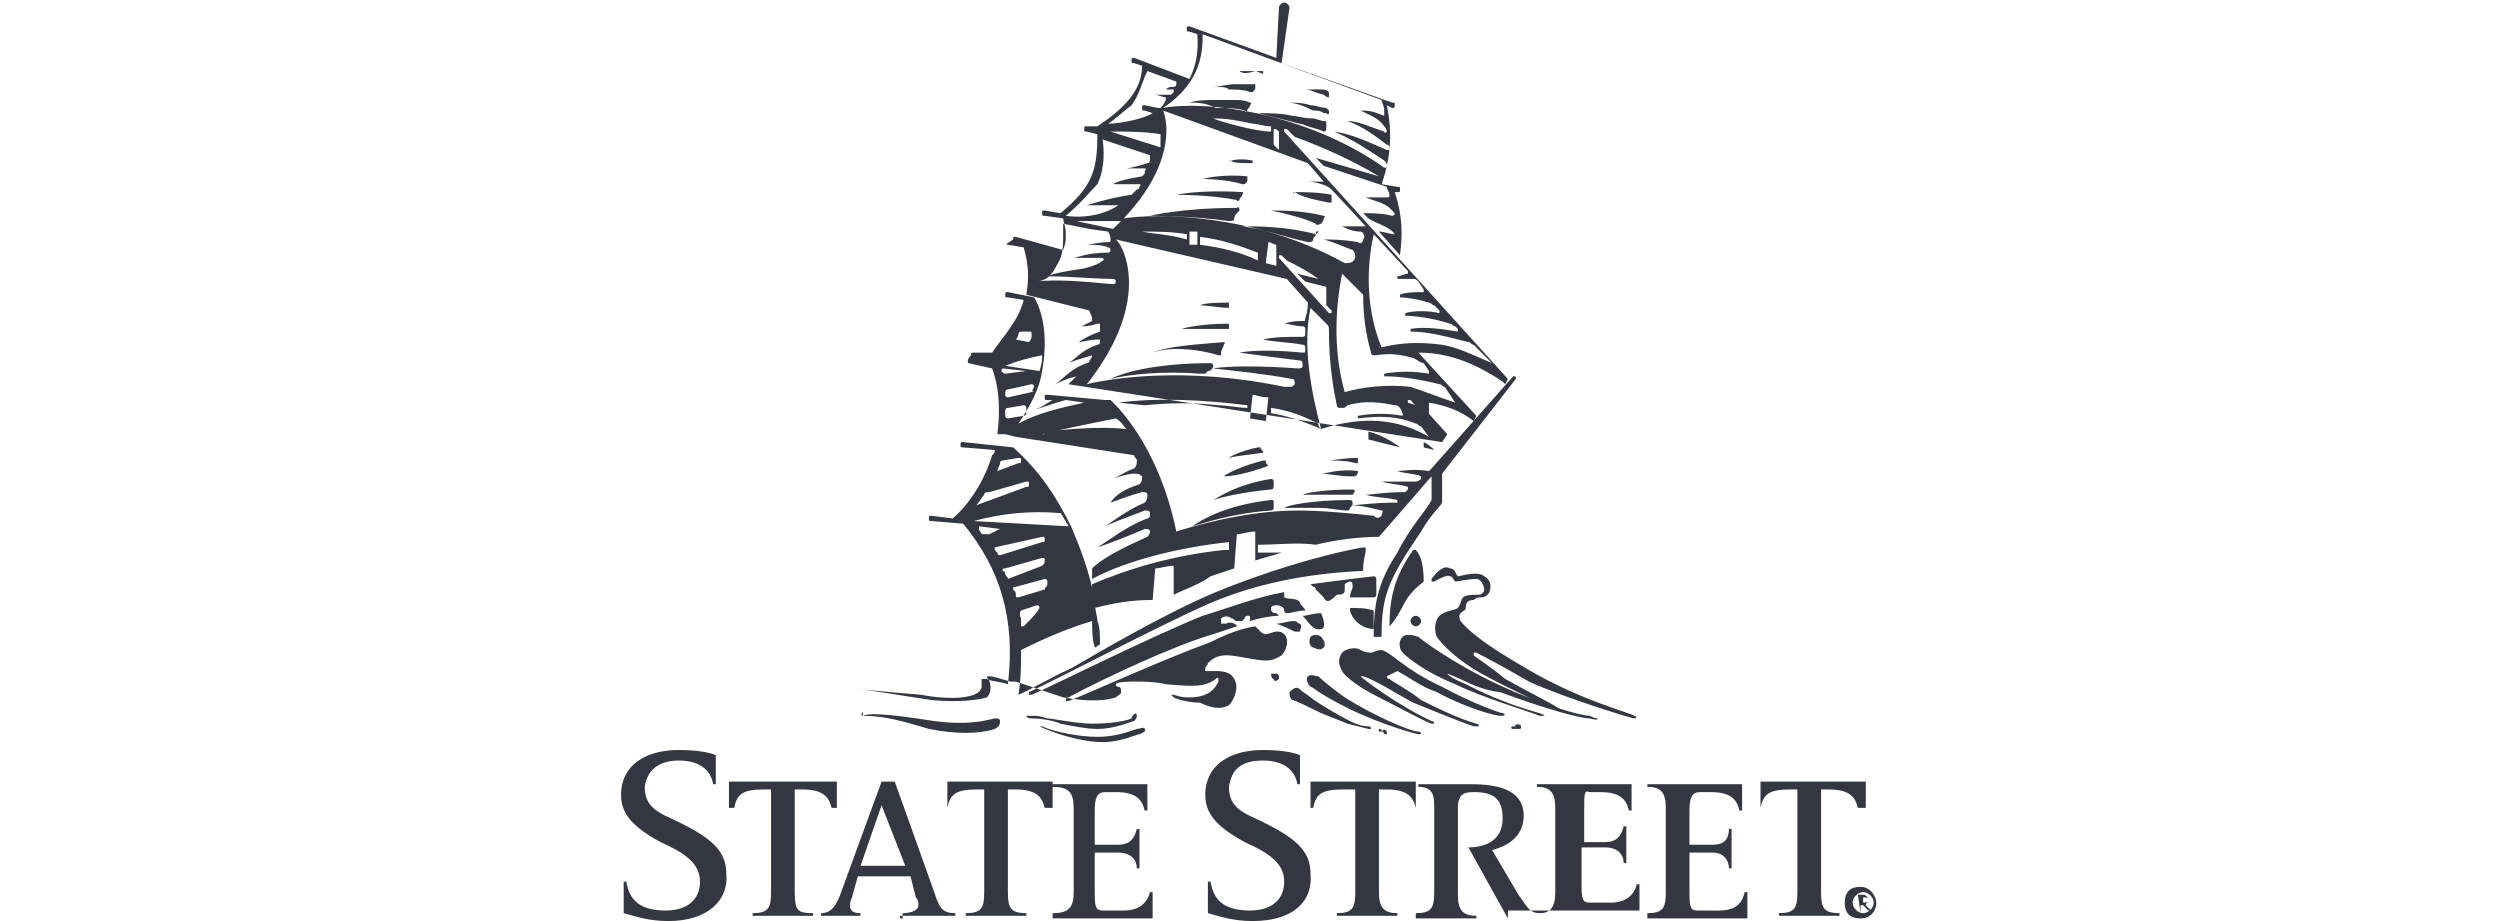 <?xml version="1.0" encoding="utf-8"?>
<!-- Generator: Adobe Illustrator 26.0.1, SVG Export Plug-In . SVG Version: 6.00 Build 0)  -->
<svg version="1.1" id="Layer_1" xmlns="http://www.w3.org/2000/svg" xmlns:xlink="http://www.w3.org/1999/xlink" x="0px" y="0px"
	 viewBox="0 0 95 35" style="enable-background:new 0 0 95 35;" xml:space="preserve">
<style type="text/css">
	.st0{fill:#343741;}
</style>
<g>
	<g>
		<g>
			<path class="st0" d="M49.2,7.3c0.3,0,0.9,0,1.4,0.1c0,0,0,0,0,0.1s0,0.1,0,0.2c0,0,0,0-0.1,0C50,7.6,49.5,7.5,49.2,7.3
				C49.1,7.4,49.1,7.3,49.2,7.3L49.2,7.3z M50,8.9c0,0.1-0.1,0.1-0.1,0.2c0,0.1-0.1,0.1-0.2,0.1C48.8,9,48,8.7,47.2,8.6l0,0
				c0.6,0,1.7,0,2.8,0.3C50,8.7,50.2,8.8,50,8.9L50,8.9z M47.1,8c-0.1,0.1-0.2,0.2-0.2,0.3c0,0.1-0.1,0.1-0.2,0.1
				c-1.4-0.2-3-0.2-3-0.2c-0.1,0-0.1,0,0,0c0,0,1.2-0.3,3.3-0.3C47.1,7.8,47.1,8,47.1,8L47.1,8z M43.8,13.4c0.4-0.2,1.4-0.3,2.7-0.4
				c0,0,0.1,0,0,0.1c0,0.1-0.1,0.2-0.1,0.3v0.1c0,0,0,0-0.1,0C45.3,13.2,44.3,13.2,43.8,13.4L43.8,13.4L43.8,13.4z M48.3,8
				c0.4,0,1.2,0,2,0.2c0,0,0.1,0,0,0.1c0,0.1-0.1,0.2-0.1,0.2S50,8.6,50,8.5C49.6,8.3,48.8,8.1,48.3,8L48.3,8L48.3,8z M42.2,14.4
				L42.2,14.4c0.6-0.3,1.9-0.6,3.8-0.6c0.1,0,0.1,0.1,0.1,0.1c0,0.1-0.1,0.2-0.2,0.2l-0.1,0.1c0,0-0.1,0-0.2,0
				C44.3,14.1,43,14.2,42.2,14.4L42.2,14.4z M45.7,6.8c0,0,0.7-0.2,1.7-0.1c0,0,0,0,0,0.1s0,0.1-0.1,0.2c0,0,0,0-0.1,0
				C46.6,6.8,45.7,6.8,45.7,6.8L45.7,6.8L45.7,6.8z M48.9,3.9c0.3,0,0.6,0,0.9,0.1c0.2,0,0.4,0.1,0.6,0.1l0.1,0.1v0.1
				c0,0,0,0.1-0.1,0h-0.1l0,0c-0.1-0.1-0.3-0.1-0.4-0.1l0,0C49.5,4,49.2,3.9,48.9,3.9C48.8,3.9,48.8,3.9,48.9,3.9L48.9,3.9z
				 M46.8,6.1c0,0,0.3-0.1,0.8,0l0,0v0.1l0,0C47.2,6.2,46.8,6.2,46.8,6.1C46.7,6.2,46.7,6.1,46.8,6.1L46.8,6.1z M49.6,3.4
				c0.1,0,0.3,0,0.6,0c0.1,0,0.2,0,0.3,0.1c0,0,0,0,0,0.1v0.1l0,0l0,0c-0.1,0-0.2-0.1-0.2-0.1C49.9,3.5,49.8,3.4,49.6,3.4L49.6,3.4
				L49.6,3.4z M47.1,2.7c0.1,0,0.3,0,0.6,0c0.1,0,0.2,0,0.3,0l0,0v0.1l0,0c-0.1,0-0.2-0.1-0.3-0.1C47.4,2.8,47.2,2.8,47.1,2.7
				L47.1,2.7L47.1,2.7z M44.9,12.5c0.3-0.1,1-0.2,1.8-0.2l0,0c0,0.1,0,0.1,0,0.2l0,0l0,0C46,12.5,45.2,12.5,44.9,12.5L44.9,12.5
				L44.9,12.5z M44.7,7.4c0,0,0.9-0.2,2.5-0.1c0,0,0.1,0,0,0.1c0,0.1-0.1,0.1-0.1,0.2c0,0-0.1,0.1-0.1,0C46,7.4,44.7,7.4,44.7,7.4
				C44.6,7.4,44.6,7.4,44.7,7.4L44.7,7.4z M50.4,4.8v0.1C50.4,5,50.3,5,50.3,5c-0.2-0.1-0.3-0.1-0.6-0.2c-0.2-0.1-0.4-0.1-0.7-0.2
				c-0.4-0.1-0.8-0.2-1.2-0.3l0,0c0.4,0,0.9,0,1.3,0.1c0.2,0,0.4,0.1,0.8,0.1c0.1,0,0.3,0.1,0.4,0.1C50.4,4.6,50.4,4.6,50.4,4.8
				L50.4,4.8z M50.3,22.7c-0.1-0.1-0.2-0.2-0.3-0.3c0,0,0-0.1-0.1-0.1c0,0,0,0-0.1-0.1c0.8-0.1,1.5-0.2,2.4-0.3
				c0.1,0,0.1,0.1,0.1,0.1l0,0c0,0.1,0,0.2,0,0.3c0,0.1,0,0.2,0,0.3c0,0,0,0.1-0.1,0.1c-0.3,0-0.6,0-0.9,0c0-0.2,0.1-0.3,0.1-0.4
				c0-0.1,0-0.2-0.1-0.2c-0.1,0-0.2,0.1-0.2,0.1c0,0.1,0,0.2,0,0.2c0,0.1,0,0.2-0.3,0.2C50.5,22.9,50.4,22.9,50.3,22.7L50.3,22.7z
				 M33.5,30.6l-0.8,2.3h1.7L33.5,30.6L33.5,30.6z M25.4,35c-0.8,0-1.3-0.2-1.7-0.3v-1.2h0.1c0.1,0.6,0.4,1.1,1.5,1.1
				c0.8,0,1.3-0.4,1.3-1.1s-0.6-1.1-1.5-1.5c-1.1-0.6-1.5-1.1-1.5-1.8c0-1.1,0.9-1.7,2.2-1.7c0.7,0,1.2,0.1,1.4,0.2v1.1h-0.1
				c-0.1-0.6-0.6-0.9-1.3-0.9s-1.2,0.3-1.3,1c0,0.6,0.3,0.9,1,1.2c1.5,0.7,2.1,1.2,2.1,2.1C27.7,34.2,26.9,35,25.4,35L25.4,35z
				 M31.6,30.7c-0.1-0.4-0.3-0.7-1.1-0.7h-0.3v3.9c0,0.7,0.1,0.8,0.7,0.8v0.1h-2.3v-0.1c0.6,0,0.7-0.2,0.7-0.8V30H29
				c-0.8,0-1,0.2-1.1,0.7h-0.2v-1h4.1v1L31.6,30.7L31.6,30.7z M34.3,34.9v-0.2c0.3,0,0.6-0.1,0.6-0.3c0-0.1,0-0.2-0.1-0.3l-0.2-0.8
				h-2l-0.2,0.7c0,0.1-0.1,0.2-0.1,0.4c0,0.2,0.1,0.3,0.4,0.3v0.1h-1.5v-0.1c0.4,0,0.6-0.3,0.8-0.9l1.5-4.1H34l1.5,4.2
				c0.2,0.6,0.3,0.8,0.8,0.8v0.1h-2.1V34.9z M39.7,30.7c-0.1-0.4-0.3-0.7-1.1-0.7h-0.3v3.9c0,0.6,0.1,0.8,0.7,0.8v0.1h-2.3v-0.1
				c0.6,0,0.7-0.2,0.7-0.8V30h-0.3c-0.8,0-1,0.2-1.1,0.7l0,0v-1h4v1L39.7,30.7L39.7,30.7z M40,34.9v-0.2c0.6,0,0.8-0.2,0.8-0.8v-3.2
				c0-0.6-0.2-0.8-0.8-0.8v-0.1h3.6v1h-0.1c-0.1-0.4-0.3-0.7-1.1-0.7H42c-0.3,0-0.4,0.2-0.4,0.7v1.3h0.9c0.4,0,0.6-0.2,0.7-0.6h0.1
				V33h-0.1c0-0.3-0.2-0.6-0.7-0.6h-0.9V34c0,0.6,0.1,0.6,0.4,0.6h0.7c0.6,0,0.9-0.3,1-0.7h0.1v1L40,34.9L40,34.9z M47.6,35
				c-0.8,0-1.3-0.2-1.7-0.3v-1.2h0.1c0.1,0.6,0.4,1.1,1.5,1.1c0.8,0,1.3-0.4,1.3-1.1s-0.6-1.1-1.5-1.5c-1.1-0.6-1.5-1.1-1.5-1.8
				c0-1.1,0.9-1.7,2.2-1.7c0.7,0,1.2,0.1,1.4,0.2v1.1h-0.1c-0.1-0.6-0.6-0.9-1.3-0.9c-0.8,0-1.2,0.3-1.3,1c0,0.6,0.3,0.9,1,1.2
				c1.5,0.7,2.1,1.2,2.1,2.1C49.9,34.2,49.2,35,47.6,35L47.6,35z M53.8,30.7c-0.1-0.4-0.3-0.7-1.1-0.7h-0.3v3.9
				c0,0.6,0.2,0.8,0.7,0.8v0.1h-2.3v-0.1c0.6,0,0.7-0.2,0.7-0.8V30H51c-0.8,0-1,0.2-1.1,0.7h-0.1v-1h4L53.8,30.7L53.8,30.7
				L53.8,30.7z M57.3,34.9l-1.5-2.7c0.7,0,1.3-0.3,1.3-1.1c0-0.8-0.4-1-1.1-1c-0.4,0-0.6,0.1-0.6,0.6V34c0,0.6,0.2,0.8,0.7,0.8v0.1
				h-2.3v-0.2c0.6,0,0.7-0.2,0.7-0.8v-3.2c0-0.4,0-0.8-0.6-0.8v-0.1h2c1,0,2,0.2,2,1.2c0,0.9-0.8,1.2-1.2,1.3l1,1.7
				c0.3,0.4,0.4,0.7,0.8,0.7c0.4,0,0.6-0.2,0.6-0.8v-3.2c0-0.6-0.2-0.8-0.7-0.8v-0.1H62v1h-0.1c-0.1-0.4-0.3-0.7-1.1-0.7h-0.4
				c-0.2-0.1-0.2,0.1-0.2,0.6V32H61c0.4,0,0.6-0.2,0.7-0.6h0.1v1.4h-0.1c0-0.3-0.2-0.6-0.7-0.6h-0.9v1.5c0,0.6,0.1,0.6,0.4,0.6h0.7
				c0.6,0,0.9-0.3,1-0.7h0.1v1h-5L57.3,34.9L57.3,34.9z M62.6,34.9v-0.2c0.6,0,0.7-0.2,0.7-0.8v-3.2c0-0.6-0.2-0.8-0.7-0.8v-0.1h3.6
				v1h-0.1c-0.1-0.4-0.3-0.7-1.1-0.7h-0.4c-0.3,0-0.4,0.2-0.4,0.7v1.3h0.9c0.4,0,0.6-0.2,0.6-0.6h0.1V33h-0.1c0-0.3-0.2-0.6-0.6-0.6
				h-0.9V34c0,0.6,0.1,0.6,0.4,0.6h0.7c0.7,0,0.9-0.3,1-0.7h0.1v1L62.6,34.9L62.6,34.9z M70.6,30.7c-0.1-0.4-0.3-0.7-1.1-0.7h-0.3
				v3.9c0,0.6,0.1,0.8,0.7,0.8v0.1h-2.3v-0.1c0.6,0,0.7-0.2,0.7-0.8V30h-0.3c-0.8,0-1,0.2-1.1,0.7l0,0v-1h4v1L70.6,30.7L70.6,30.7z
				 M70.8,34.3c0.1,0,0.2,0,0.2-0.1s-0.1-0.1-0.1-0.1h-0.1V34.3L70.8,34.3 M70.7,34.7L70.7,34.7L70.6,34h0.2c0.1,0,0.2,0.1,0.2,0.2
				c0,0.1-0.1,0.1-0.1,0.2l0.2,0.2H71l-0.2-0.2h-0.1L70.7,34.7L70.7,34.7z M70.4,34.3c0,0.2,0.2,0.4,0.4,0.4s0.4-0.2,0.4-0.4
				c0-0.2-0.2-0.4-0.4-0.4S70.4,34.1,70.4,34.3L70.4,34.3z M71.3,34.3c0,0.3-0.2,0.6-0.6,0.6s-0.6-0.2-0.6-0.6s0.2-0.6,0.6-0.6
				S71.3,34.1,71.3,34.3L71.3,34.3z M49.4,26.2c0.1,0.1,0.3,0.2,0.4,0.3c0.4,0.3,1.1,0.7,1.5,0.9c0.4,0.2,0.6,0.2,0.7,0.2
				c0,0,0.1,0,0.1,0.1H52c0,0-0.4-0.1-0.8-0.2C51,27.4,50.4,27.2,50,27c-0.2-0.1-0.8-0.4-0.9-0.4c-0.1-0.1-0.1-0.2-0.1-0.3
				C49.2,26.1,49.3,26.1,49.4,26.2L49.4,26.2z M52.7,25.7c0,0,0,0.1,0.1,0.1c0.1,0.1,0.7,0.4,1.2,0.8c0.6,0.3,1.4,0.7,2.1,0.9
				c0.1,0,0.1,0.1,0.1,0.1s-0.1,0-0.2,0c-0.6-0.2-1.8-0.7-2.3-0.9c-0.4-0.2-1.5-0.9-1.9-1h-0.1l0,0c0.1,0.1,1.4,1.1,2.7,1.7
				c0.1,0,0.1,0.1,0.1,0.1h-0.1c-0.3-0.1-1.2-0.6-2-1c-0.8-0.4-1.3-0.8-1.4-1c-0.1-0.2-0.2-0.4,0-0.7c0.2-0.2,0.6-0.2,0.7-0.1
				c0.2,0.1,0.3,0.1,0.4,0.1s0.2-0.1,0.4-0.1c0.4,0.1,0.8,0.7,2.3,1.4c1.1,0.6,2.2,1,2.3,1c0.1,0,0.1,0.1,0,0.1H57
				c-0.2,0-1.3-0.3-2.4-0.9c-0.6-0.2-1.1-0.6-1.5-0.8C52.7,25.7,52.7,25.7,52.7,25.7L52.7,25.7z M57.8,27.6
				C57.9,27.6,57.9,27.6,57.8,27.6c0,0.1,0,0.1-0.1,0.1c-0.1,0-0.2,0-0.2,0c-0.1,0-0.1-0.1,0-0.1h0.1C57.5,27.5,57.8,27.5,57.8,27.6
				L57.8,27.6z M45.6,11.6c0.2-0.1,0.8-0.1,1.1-0.1l0,0c0,0.1,0,0.1,0,0.2l0,0l0,0C46.4,11.7,45.8,11.6,45.6,11.6L45.6,11.6
				L45.6,11.6z M58,25.4c2,1.2,4,1.7,4.1,1.8c0.1,0,0.1,0.1,0,0.1s-2.7-0.8-4-1.4c-1.2-0.7-2-1.1-2-1.1c-0.1,0-0.1,0-0.1,0v0.1
				c0.1,0.1,0.6,0.4,1.2,0.9c0.7,0.4,1.9,1,2,1.1c0.1,0,0.1,0.1,0,0.1s-2-0.9-2.9-1.4s-1.5-1.1-1.7-1.4c-0.1-0.2-0.1-0.6,0.1-0.8
				c0.2-0.2,0.6-0.2,0.7-0.3c0.1-0.1,0.1-0.3,0.2-0.4c0.1-0.1,0.4-0.1,0.6-0.1c0.1,0,0.2-0.1,0.2-0.2S56.3,22,56.1,22
				c-0.3,0-0.7,0.1-0.8,0.1c-0.1-0.1-0.1-0.2-0.2-0.2c-0.1-0.1-0.6,0.2-0.6,0.2h-0.1V22c0,0,0.4-0.6,0.7-0.4c0.2,0,0.2,0.2,0.3,0.3
				c0.1,0,0.3-0.1,0.7-0.1c0,0,0.2,0,0.3,0.1c0.2,0.1,0.3,0.3,0.2,0.6c0,0-0.1,0.2-0.3,0.2c-0.1,0-0.2,0-0.3,0.1
				c-0.3,0-0.3,0.2-0.3,0.3c0,0.1-0.1,0.1-0.2,0.2c0,0-0.1,0.1,0,0.3C55.6,23.7,55.9,24.2,58,25.4L58,25.4z M55,25.6
				c0,0,0,0.1,0.7,0.4c0.6,0.3,1.4,0.7,2.8,1.1c0.3,0.1,0.2,0.1,0,0.1c-0.2-0.1-2.2-0.7-3.2-1.2c-1-0.4-1.7-0.9-2-1.2
				c-0.1-0.1-0.2-0.4,0-0.6c0.1-0.1,0.3-0.1,0.6,0c0.1,0.1,1.3,1,3,1.8s3.2,1.2,3.5,1.2c0.2,0.1,0.3,0.1,0.3,0.1s0.1,0.1-0.3,0
				c-0.3,0-1.5-0.3-3.4-1C56.1,26.2,55.6,25.8,55,25.6L55,25.6L55,25.6z M49.2,24c-0.2-0.1-0.4-0.2-0.7-0.3c0.2,0,0.4-0.1,0.7-0.1
				c0.1,0,0.1,0.1,0.2,0.1c0.1,0.1,0,0.2,0,0.3C49.4,24,49.3,24,49.2,24L49.2,24z M54,23.6c0,0.1-0.1,0.2-0.2,0.2
				c-0.1,0-0.2-0.1-0.2-0.2c0-0.1,0.1-0.2,0.2-0.2C53.9,23.4,54,23.5,54,23.6L54,23.6z M49.8,24.2c0.1-0.1,0.3-0.1,0.4,0
				c0.1,0.1,0.2,0.3,0.1,0.4c-0.1,0.1-0.2,0.1-0.4,0C49.8,24.6,49.7,24.4,49.8,24.2L49.8,24.2z M54.1,22.1c-0.1,0.1-0.3,0.2-0.6,0.6
				c-0.2,0.3-0.4,0.8-0.7,1.1c0-1.1,0.2-1.9,0.9-2.9h0.1C54,21.1,54.1,21.5,54.1,22.1L54.1,22.1z M49.5,23.4c0.2,0,0.4-0.1,0.7-0.1
				c0.1,0.2,0.2,0.6,0,0.6C49.9,24,49.7,23.6,49.5,23.4L49.5,23.4z M46.1,3.3c0.2,0,0.6-0.1,0.8-0.1c0.1,0,0.3,0,0.4,0s0.2,0,0.4,0
				c0,0,0,0,0,0.1c0,0.1,0,0.1-0.1,0.2c0,0,0,0-0.1,0c-0.2-0.1-0.6-0.1-0.8-0.1l0,0C46.6,3.3,46.4,3.3,46.1,3.3L46.1,3.3L46.1,3.3z
				 M52.2,23.2c0,0.2,0,0.4,0,0.7c-0.4,0-0.8-0.3-0.9-0.7l0,0v-0.1C51.6,23.1,51.9,23.1,52.2,23.2C52.2,23.1,52.2,23.2,52.2,23.2
				L52.2,23.2z M40.2,10c0.2-0.3,0.2-0.7,0.2-1.1c0-0.2,0-0.3,0-0.4l1,0.2l0,0l0.7,0.1c0,0,0.1,0.1,0.1,0.3c0,0.1,0,0.1-0.1,0.1
				c-0.3,0-0.7,0.1-0.8,0.1l0,0c0.2,0,0.6,0,0.8,0.1c0.1,0,0.1,0.1,0.1,0.1l0,0c0,0.1-0.1,0.1-0.1,0.1c-0.8,0-1.2,0.2-1.3,0.2l0,0
				c0.2,0,0.8,0,1.1,0c0,0,0.1,0.1,0,0.1c-0.1,0.1-0.3,0.2-0.7,0.3c-0.7,0.1-1.2,0.2-1.4,0.3l0,0c0.8,0,1.9,0.1,2.5,0.1
				c0,0,0.1,0,0.1,0.1c0,0,0,0.1-0.1,0.1l0,0c-1.1-0.1-2.1-0.2-3-0.1C39.8,10.7,40,10.4,40.2,10L40.2,10z M41.7,7
				c0.2-0.4,0.3-1,0.2-1.7l1.8,0.6c0,0.1,0,0.1,0,0.2c0,0,0,0.1-0.1,0.1c-0.3,0.1-0.7,0.2-0.8,0.2l0,0c0.2,0,0.6,0,0.7,0
				c0,0,0.1,0,0,0.1v0.1l-0.1,0.1c-0.6,0.1-1,0.2-1.1,0.3l0,0c0.3,0,0.7,0,1,0c0,0,0.1,0,0,0.1c0,0,0,0.1-0.1,0.1L43,7.4
				c-0.7,0.1-1.4,0.3-1.7,0.4l0,0c0.3,0,0.9,0,1.2,0l0,0c-0.9,0.6-2,0.4-2,0.4C41.1,7.7,41.4,7.3,41.7,7L41.7,7z M43,4
				c0.3-0.4,0.4-0.9,0.6-1.3l1.1,0.4l0,0v0.1c0,0,0,0.1-0.1,0.1c-0.1,0-0.2,0-0.3,0.1l0,0c0.1,0,0.2,0,0.3,0c0,0,0,0,0,0.1l0,0
				l-0.1,0.1c-0.2,0-0.4,0-0.6,0l0,0c0.1,0,0.3,0.1,0.4,0.1c0,0,0,0,0,0.1C44.2,4,44.2,4,44.1,4.1H44L43.5,4c-0.1,0-0.1,0-0.1,0.1
				s0,0.1,0.1,0.1l0.3,0.1l0,0c-0.3,0.2-1.2,0.4-1.7,0.4l0,0l0,0C42.3,4.6,42.6,4.3,43,4L43,4z M45.7,1.3l6.8,2.5
				c0,0.1,0.1,0.2,0.1,0.4s0,0.2,0,0.2c-0.3-0.1-0.4-0.2-0.9-0.2l0,0c0.4,0.2,0.7,0.3,0.9,0.6c0.1,0.1,0.1,0.2,0.1,0.2
				s-0.1,0.1-0.1,0c-0.6-0.2-1-0.4-1.4-0.4l0,0c0.6,0.2,1.1,0.6,1.5,0.9c0.1,0,0.1,0.1,0.1,0.2h-0.1c-0.7-0.3-1.3-0.6-2-0.7l0,0
				c0.7,0.3,1.3,0.7,1.9,1.1c0.1,0.1,0.1,0.1,0.1,0.2c0,0.1-0.1,0.1-0.2,0l0,0c-2.9-2-6.6-2.5-8.3-2.2C45.7,3.1,45.7,1.9,45.7,1.3
				L45.7,1.3z M48.4,5.5V4.9c0.1,0,0.1,0,0.2,0.1v0.7L48.4,5.5L48.4,5.5z M46.1,4.5C46.1,4.5,46.2,4.5,46.1,4.5c0.6,0,1,0.1,1.5,0.2
				c0.2,0,0.4,0.1,0.7,0.1l0,0v0.2C47.7,5,46.3,4.6,46.1,4.5C46.2,4.6,46.1,4.5,46.1,4.5L46.1,4.5z M44.1,5.6l-1.9-0.6
				c0.7,0,1.3,0,1.9,0.1C44.1,5.3,44.1,5.4,44.1,5.6L44.1,5.6z M49.7,6.2l0.6,0.7c-0.2,0-0.4,0-0.6,0l0,0c0.2,0,0.7,0.1,0.9,0.3
				l1.3,1.4l0,0l0,0l0,0c-0.3,0-0.7,0-0.9,0l0,0c0.2,0.1,0.4,0.2,0.7,0.2c0.1,0,0.2,0.2,0.1,0.3c0,0.1-0.1,0.2-0.2,0.1
				c-0.6-0.1-1-0.1-1.3-0.1l0,0c0.4,0.1,0.8,0.3,1.1,0.4c0.1,0.1,0.1,0.2,0.1,0.3C51.4,10,51.3,10,51.1,10c-3.4-1.9-7.2-1.9-8.4-1.7
				c1.9-2,1.7-3.6,1.5-4.1L49.7,6.2L49.7,6.2z M52.2,8.9l1.3,1.4v0.1c-0.1,0-0.3,0.1-0.4,0.1v0.1c0.2,0,0.4,0,0.6,0
				c0.1,0,0.1,0,0.2,0.1l0.2,0.3v0.1c-0.3,0-0.7,0-0.9,0.1v0.1c0.3,0,0.8,0.1,1.1,0.2c0.1,0,0.1,0.1,0.2,0.1l0.2,0.2v0.1
				c-0.4-0.1-1-0.1-1.3,0v0.1c0.4,0,1.1,0.1,1.7,0.3c0.1,0,0.1,0.1,0.2,0.1l0.1,0.1v0.1c-0.6-0.1-1.3-0.2-1.8-0.1v0.1
				c0.7,0,1.4,0.2,2.2,0.4c0.1,0,0.1,0.1,0.2,0.1l0.7,0.7l0,0l0,0c-0.7-0.3-1.3-0.6-1.9-0.7c-0.8-0.1-1.5-0.1-2.3,0.1
				C51.8,11.5,52,9.8,52.2,8.9L52.2,8.9z M54.1,13.8l0.2,0.3v0.1c-0.6-0.1-1.1-0.1-1.7,0v0.1c0.6,0,1.3,0.1,2.1,0.3
				c0.1,0,0.1,0.1,0.2,0.1l0.4,0.6c-0.6-0.2-1.1-0.4-1.7-0.6c-0.9-0.1-1.8,0-2.5,0.2c-0.4-1.4-0.4-3-0.1-4.5l0.8,0.8
				c0,0.8,0.1,1.5,0.3,2.2c0,0.1,0.1,0.1,0.1,0.1h0.1c0.6-0.1,1,0,1.4,0.1C53.9,13.7,54,13.8,54.1,13.8L54.1,13.8z M53.8,16.1
				c0.1,0,0.1,0.1,0.2,0.1l0.3,0.4c-1.2-0.7-2.5-0.8-4.1-0.3c-0.4-1.5-0.7-3.2-0.4-4.6l0.6,0.6c0.1,0.1,0.1,0.1,0.1,0.3
				c0,0.9,0.1,1.9,0.3,2.8c0,0,0,0.1,0.1,0.1H51c0.1,0,0.1,0,0.2-0.1c0.7-0.2,1.3-0.1,1.8,0c0.1,0,0.1,0,0.2,0.1l0.1,0.2v0.1
				c-0.6-0.1-1.1-0.1-1.7,0v0.1C52.4,15.8,53.1,15.8,53.8,16.1L53.8,16.1z M54.1,17c0,0,0-0.1,0-0.2c0.2,0.1,0.3,0.2,0.4,0.3
				L54.1,17L54.1,17z M52,16.7c0-0.1,0-0.2,0-0.3c0.4,0.1,0.8,0.3,1.2,0.6L52,16.7L52,16.7z M48.3,15.7v-0.2
				c0.7,0.1,1.2,0.3,1.8,0.6c0,0.1,0,0.1,0.1,0.2C49.5,16,48.9,15.8,48.3,15.7L48.3,15.7z M48.1,16l-0.6-0.1l0.1-0.9
				c0.1,0,0.3,0.1,0.6,0.1L48.1,16L48.1,16z M47.4,15.5c-0.3,0-0.8-0.1-1.1-0.1c-0.9-0.1-1.8-0.1-2.8,0l-1-0.1
				c1.5-0.2,3.3-0.1,4.9,0.1L47.4,15.5L47.4,15.5z M49.6,10.7l0.8,0.2l0,0c0,0.2,0,0.4,0,0.7l0.2,0.2v0.1h-0.1l-1.9-2.1V9.7h0.1
				l0.2,0.2c0.4,0.2,0.8,0.4,1.2,0.7l-0.8-0.2L49.6,10.7L49.6,10.7z M48.1,10l0.1-0.8c0.1,0,0.2,0.1,0.3,0.1v0.8L48.1,10L48.1,10z
				 M45.6,9.3V9c0.8,0.1,1.4,0.3,2.2,0.6v0.3C47.2,9.6,46.4,9.4,45.6,9.3L45.6,9.3z M45.2,9.4V8.8c0.1,0,0.2,0,0.3,0v0.3l0,0v0.2
				H45.2L45.2,9.4z M43.4,8.8c0.6,0,1.1,0,1.7,0.1v0.2C44.4,8.9,43.9,8.9,43.4,8.8L43.4,8.8z M42.3,8.7l-1.4-0.3c0.6,0,1.1,0,1.7,0
				C42.5,8.5,42.4,8.6,42.3,8.7L42.3,8.7z M42.4,9.1L42.4,9.1L42.4,9.1l6.5,1.5l0.8,0.9c0,0.1,0,0.3-0.1,0.6c0,0.1,0,0.1-0.1,0.1
				c-0.2,0-0.4,0-0.7,0.1l0,0c0.2,0,0.4,0.1,0.7,0.1c0.1,0,0.1,0.1,0.1,0.1c0,0.1,0,0.1,0,0.2c0,0.1-0.1,0.1-0.1,0.1
				c-0.6,0-1.1,0-1.5,0.1l0,0c0.4,0.1,1,0.1,1.5,0.2c0.1,0,0.1,0.1,0.1,0.1v0.1c0,0.1,0,0.1-0.1,0.1c-1-0.1-1.9-0.1-2.4,0l0,0
				c0.7,0.1,1.5,0.2,2.3,0.3c0.1,0,0.1,0.1,0.1,0.2c0,0.1-0.1,0.1-0.2,0.1c-1.3-0.1-2.7-0.1-3.2,0l0,0c0.9,0.1,1.9,0.2,3,0.4
				c0.1,0,0.1,0.1,0.1,0.2l0,0c-0.1,0.1-0.1,0.1-0.2,0.1c-0.1,0-0.1,0-0.2,0c-3.8-0.8-6.7-0.3-7.5-0.1C43.9,11.3,42.6,9.2,42.4,9.1
				L42.4,9.1z M38.3,9.3l0.6,0.1c0.2,0.7,0.2,1.2,0.1,1.8l2.4,0.6l0,0c0,0.1,0.1,0.2,0.1,0.3v0.1c-0.2,0.1-0.4,0.2-0.4,0.2l0,0
				c0.1,0,0.3,0,0.6-0.1h0.1c0,0.1,0,0.1,0,0.2v0.1c-0.3,0.1-0.7,0.3-0.8,0.4l0,0c0.1,0,0.4-0.1,0.8-0.1c0,0,0.1,0,0,0V13
				c0,0,0,0.1-0.1,0.1c-0.6,0.2-0.9,0.6-1.1,0.7l0,0c0.2-0.1,0.6-0.2,0.9-0.3l0,0c0,0.1-0.1,0.2-0.1,0.2s0,0.1-0.1,0.1
				c-0.6,0.2-0.9,0.6-1.2,0.8l0,0c0.2-0.1,0.4-0.2,0.8-0.3l0,0c-0.1,0.1-0.2,0.2-0.3,0.3l14.2,2.2l0.2-0.3l-0.9-1l0,0l-0.6-0.2v-0.1
				h0.1l0.7,0.8c0-0.2,0-0.4,0-0.7c0.6,0.1,1.2,0.3,1.7,0.7L56,16l0.1-0.2l-2.2-2.4c1,0,2,0.3,3.2,1.1l0.1,0.1l0.1-0.2L48.8,5V4.9
				h0.1l0.3,0.3c1.1,0.4,2.2,0.9,3.2,1.5L50,6l0.3,0.3l2.4,0.8c0,0.1,0.1,0.2,0.1,0.3c0,0.1,0,0.1-0.1,0.1c-0.3,0-0.7,0-0.8,0l0,0
				c0.2,0.1,0.7,0.2,0.9,0.4L53,8.1l0,0c0,0,0,0.1-0.1,0.1c-0.4-0.1-0.8-0.1-1.1-0.1L52,8.3c0.3,0.2,0.8,0.3,1,0.6l0,0l0,0l0,0
				c-0.2,0-0.4-0.1-0.6-0.1l0.8,0.9c0.1-0.8,0.1-1.5-0.2-2.4h0.1c0.1,0,0.1,0,0.1-0.1s0-0.1-0.1-0.1l-0.6-0.1
				C53,5.6,52.8,4.5,52.7,4l0.2,0.1C53,4.1,53,4.1,53,4c0-0.1,0-0.1-0.1-0.1l-4.2-1.5l0.3-2.1c0-0.1-0.1-0.2-0.2-0.2
				c-0.1,0-0.2,0.1-0.2,0.2l-0.1,1.9l-3.3-1.2c-0.1,0-0.1,0-0.1,0.1s0,0.1,0.1,0.1l0.3,0.1c0,0.2,0.1,0.9-0.3,1.7l-2.1-0.8
				c-0.1,0-0.1,0-0.1,0.1c0,0.1,0,0.1,0.1,0.1l0.3,0.1c0,1-0.8,1.7-1.7,2.3h-0.4c-0.1,0-0.1,0-0.1,0.1s0,0.1,0.1,0.1l0.4,0.1
				c0,1.4-0.2,2-1.4,3L39.7,8c-0.1,0-0.1,0-0.1,0.1c0,0.1,0,0.1,0.1,0.1l0.7,0.1c0,0.1,0.1,0.3,0.1,0.6s0,0.3-0.1,0.6L38.6,9
				c-0.1,0-0.1,0-0.1,0.1C38.2,9.3,38.2,9.3,38.3,9.3L38.3,9.3z M48.5,25.6c0.1,0,0.1,0.1,0.1,0.2c-0.1,0.1-0.2,0.1-0.2,0
				c-0.1,0-0.1-0.2-0.1-0.2S48.4,25.6,48.5,25.6L48.5,25.6z M43.2,27.7c0.1,0,0.3-0.1,0.3,0c0.1,0.1-0.2,0.2-0.2,0.2
				c-0.1,0-0.7,0.3-1.4,0.3c-0.9,0-2-0.4-2.4-0.6l0,0c0,0,0,0,0.1,0C40,27.8,41,28,41.7,28C42.4,28,42.9,27.8,43.2,27.7L43.2,27.7z
				 M52.5,27.8h-0.1c0,0,0,0,0-0.1l0,0C52.5,27.7,52.5,27.7,52.5,27.8c0.1-0.1,0.1-0.1,0.2,0c0,0,0,0,0,0.1c0,0,0,0-0.1,0
				C52.6,27.9,52.6,27.8,52.5,27.8L52.5,27.8z M38.8,23.2l0.6-0.2c0,0,0.1,0,0.1,0.1c-0.1,0.2-0.3,0.4-0.6,0.7h-0.1
				c0-0.1,0-0.2,0-0.3C38.7,23.3,38.8,23.2,38.8,23.2L38.8,23.2z M38.7,22.7c-0.1,0-0.1,0-0.1-0.1s0-0.1-0.1-0.2
				c0-0.1,0-0.1,0.1-0.1l1.1-0.3c0,0,0.1,0,0.1,0.1v0.1c0,0.1-0.1,0.1-0.1,0.2L38.7,22.7L38.7,22.7z M38.2,21.8c0,0,0-0.1-0.1-0.1
				c0-0.1,0-0.1,0.1-0.1l1.4-0.4c0.1,0,0.1,0,0.1,0.1l0,0c0,0.1,0,0.1-0.1,0.2L38.3,22C38.3,21.9,38.2,21.9,38.2,21.8L38.2,21.8z
				 M37.9,21l-0.1-0.1v-0.1l1.8-0.4c0.1,0,0.1,0,0.1,0.1l0,0c0,0.1,0,0.1-0.1,0.1L38,21.1C38,21.1,37.9,21.1,37.9,21L37.9,21z
				 M37.3,20.3c0-0.1-0.1-0.1-0.1-0.2V20l0.8,0.1l0,0l-0.4,0.2C37.5,20.3,37.5,20.3,37.3,20.3L37.3,20.3z M40.3,19.5
				c0.1,0.1,0.1,0.2,0.2,0.3c0,0.1,0.1,0.1,0.1,0.2L37,19.8C38.1,19.5,39.2,19.4,40.3,19.5L40.3,19.5z M37.1,19.2
				c0.1-0.1,0.2-0.3,0.3-0.4c0-0.1,0.1-0.1,0.2-0.1l1.4-0.4c0.1,0,0.1,0,0.1,0.1l0,0c0,0.1,0,0.1-0.1,0.1L37.1,19.2L37.1,19.2
				L37.1,19.2z M37.9,17.9c0-0.1,0.1-0.2,0.1-0.3c0-0.1,0.1-0.1,0.1-0.1l0.6-0.1c0.1,0,0.1,0,0.1,0.1l0,0c0,0.1,0,0.1-0.1,0.1
				L37.9,17.9C37.9,17.9,37.8,17.9,37.9,17.9L37.9,17.9z M46.7,26.8c0.2-0.2,0.4-0.7,0.2-1c-0.1-0.2-0.3-0.3-0.7-0.3
				c-0.2,0-0.2,0-0.3,0h-0.1v-0.1c0-0.1,0.1-0.1,0.1-0.2c0.1-0.1,0.3-0.3,0.7-0.3c0.4,0,1.1,0.2,1.5,0.2c0.1,0,0.3,0,0.6-0.2
				c0.2-0.2,0.3-0.6,0.1-0.8C48.7,24,48.6,24,48.5,24c-0.1,0-0.3,0.1-0.4,0.1c-0.1,0-0.2-0.1-0.2-0.1s-0.1-0.1-0.2-0.2
				c-0.6,0.1-1.1,0.3-1.7,0.6c-1.9,0.7-4.3,1.8-5.3,2.2c0,0-0.2,0.1-0.2,0c0,0,0-0.1,0.1-0.1c1.5-0.8,4.1-2,5.5-2.4
				c0.3-0.1,0.6-0.2,0.9-0.3c0-0.1-0.3-0.2-0.4-0.1c-0.1,0-0.2,0-0.2,0c0-0.1,0-0.1,0-0.2c0.1-0.1,0.3-0.1,0.4,0
				c0.1,0,0.1,0.1,0.2,0.1c0.1,0,0.2,0,0.2,0l0.1-0.1c0,0,0-0.1,0.1-0.1c0.1,0,0.1,0,0.1,0.1v0.1c0.3-0.1,0.8-0.2,1.1-0.2
				c0,0,0,0-0.1-0.1c-0.2,0-0.2-0.1-0.2-0.2c0,0,0-0.1,0.2-0.1c0.2,0,0.3,0.1,0.3,0.2c0,0,0,0.1,0.1,0.1l0,0c0.2,0,0.4-0.1,0.7-0.1
				c0-0.1-0.2-0.2-0.2-0.3c-0.1-0.2-0.4-0.1-0.6-0.2c0,0,0-0.1,0-0.2c-1.1,0.2-2.1,0.6-3.1,0.9c-2,0.8-6.4,3-6.5,3
				c-0.1,0-0.1,0-0.1,0s0,0,0-0.1c0.9-0.4,4.9-2.5,6.7-3.3s3.8-1.2,5.9-1.3c0.1,0,0.1,0,0.1-0.1c0-0.3,0.1-0.6,0.1-0.7
				c0-0.1,0-0.1-0.1-0.1c-1.7,0.3-3.9,1-5.6,1.7c-1.9,0.8-4.3,2.2-5.5,2.9c-0.9,0.4-1.5,0.8-2,1c0.1-0.6,0.1-1.1,0.1-1.7
				c0.8-0.4,1.7-0.8,2.7-1.1c0,0.3,0,0.7,0.1,1c0.1,0,0.1-0.1,0.2-0.1c0-0.3,0-0.7-0.1-0.9l0,0c0-0.2-0.1-0.4-0.1-0.8l0,0
				c-0.2-1.1-0.6-2.1-0.9-2.8c-0.6-1.2-1.2-2.1-2.2-3l-1.9-0.2c-0.1,0-0.1,0-0.1,0.1c0,0.1,0,0.1,0.1,0.1l1.2,0.1
				c0,0.1,0,0.1-0.1,0.2c-0.3,1-0.9,1.9-1.5,2.4l-0.8-0.1c-0.1,0-0.1,0-0.1,0.1s0,0.1,0.1,0.1l1.2,0.1c1.4,1.7,2,3.6,1.7,6.1l0,0
				c-0.3-0.1-0.6-0.1-0.8-0.2c-0.1,0-0.2,0-0.2,0v0.2c0.1,0.6-1.3,0.6-2.3,0.4c-1.3-0.1-2.1-0.2-2.4-0.2h-0.1c0,0,0,0,0.1,0
				c0.4,0,1.4,0.2,2.8,0.4c1,0.1,1.8,0,2.1-0.1c0.1-0.1,0.2-0.3,0.1-0.6c0-0.1-0.1-0.1-0.1-0.2h0.1c0.2,0,0.4,0.1,0.8,0.2
				c0,0,0,0,0.1,0l0,0c0,0,0,0,0.1,0l0,0l0,0l0,0l0,0l0,0c0.6,0.2,1.2,0.4,1.8,0.6c1.1,0.2,1.7,0.1,2,0c0.1-0.1,0.2-0.1,0.2-0.2
				s0-0.2-0.1-0.2c0,0-0.1,0-0.1-0.1c0-0.1,0.6-0.1,0.8-0.1c0.2,0,0.7,0,1.1,0.1c1.1,0.1,1.5,0.1,1.9-0.2c0,0,0.1-0.1,0.1,0v0.1
				c-0.1,0.2-0.3,0.6-1.1,0.6c-0.2,0-0.3,0-0.6-0.1h-0.1c0,0,0,0,0.1,0.1c0.2,0.1,0.6,0.2,1,0.2C46.2,27,46.5,26.9,46.7,26.8
				L46.7,26.8z M43.2,27.2c0,0.1-0.1,0.2-0.1,0.2c-0.1,0-0.7,0.3-1.4,0.3c-0.4,0-0.9-0.1-1.4-0.2c-0.2-0.1-0.7-0.2-1.1-0.2
				c0,0-0.2,0-0.2-0.1c0,0,0.1,0,0.2,0c0.2,0,0.3,0,0.6,0.1c0.2,0,1.1,0.2,1.7,0.2c0.7,0,1.3-0.1,1.5-0.2C43,27.2,43.2,27,43.2,27.2
				L43.2,27.2z M45.2,3.9c0.3-0.1,0.7-0.1,1-0.1c0.2,0,0.4,0,0.7,0c0.2,0,0.4,0,0.6,0.1c0,0,0.1,0,0,0.1c0,0.1-0.1,0.1-0.1,0.2
				c0,0-0.1,0.1-0.1,0c-0.3-0.1-0.8-0.1-1.1-0.1C45.8,3.9,45.5,3.9,45.2,3.9L45.2,3.9L45.2,3.9z M53.9,27.9c-0.1,0-1.5-0.4-2.7-1
				s-1.3-0.8-1.4-0.8c-0.1-0.1-0.2-0.3-0.1-0.4c0.1-0.1,0.3,0,0.4,0c0,0,0.3,0.3,1,0.8c1.1,0.7,2.5,1.3,2.8,1.3
				c0.1,0,0.1,0.1,0.1,0.1C54.1,27.9,54,27.9,53.9,27.9L53.9,27.9z M51.3,19c0.1,0,0.1,0.1,0.1,0.1c0,0.1,0,0.1-0.1,0.2
				c0,0.1-0.1,0.1-0.1,0.1c-0.3,0-0.7-0.1-1-0.1c-0.6,0-1,0-1.4,0l0,0C48.9,19.2,49.9,19,51.3,19L51.3,19z M46.7,17.4L46.7,17.4
				c0.1-0.1,0.6-0.3,1.1-0.4c0,0,0,0,0.1,0c0,0.1,0.1,0.1,0.1,0.2l0,0C47.4,17.3,47.1,17.3,46.7,17.4L46.7,17.4z M46.5,18.1
				c0.1-0.1,0.7-0.4,1.5-0.6h0.1c0,0.1,0,0.1,0.1,0.2l0,0C47.4,18,46.8,18.1,46.5,18.1L46.5,18.1L46.5,18.1z M51.4,18.8
				c-0.2,0-0.3,0-0.6,0c-0.4,0-0.9,0-1.3,0l0,0c0.2-0.1,1-0.2,1.9-0.2c0,0,0.1,0,0.1,0.1C51.5,18.5,51.5,18.7,51.4,18.8
				C51.5,18.8,51.4,18.8,51.4,18.8L51.4,18.8z M51.6,17.6L51.6,17.6c-0.1,0-0.1,0-0.1,0c-0.3-0.1-0.7-0.1-1-0.1l0,0
				c0.1,0,0.6-0.1,1.1-0.1l0,0C51.6,17.4,51.6,17.4,51.6,17.6L51.6,17.6z M46.1,19c0.2-0.1,0.9-0.6,2.2-0.8c0,0,0.1,0,0.1,0.1
				c0,0.1,0,0.2,0,0.2s0,0.1-0.1,0.1C47.2,18.7,46.4,18.9,46.1,19L46.1,19L46.1,19z M51.5,18.1c-0.1,0-0.1,0-0.2,0
				c-0.4,0-0.8-0.1-1.1-0.1l0,0c0.2,0,0.7-0.2,1.4-0.1l0,0C51.6,18,51.6,18,51.5,18.1C51.6,18.1,51.5,18.1,51.5,18.1L51.5,18.1z
				 M45.3,20c0.3-0.2,1.2-0.8,3-1c0.1,0,0.1,0,0.1,0.1c0,0.1,0,0.1,0,0.2s-0.1,0.1-0.1,0.1C46.8,19.5,45.7,19.9,45.3,20L45.3,20
				L45.3,20z M32.8,27.2C32.7,27.2,32.7,27,32.8,27.2C32.7,27,32.8,27,32.8,27.2c0.2-0.1,0.8-0.1,2.7,0.2c1.5,0.2,2.2-0.1,2.3-0.1
				s0.2,0,0.2,0.1c0,0.1,0,0.2-0.2,0.3c-0.6,0.2-1.5,0.2-2.5,0C34.3,27.4,33.6,27.2,32.8,27.2L32.8,27.2z M38.1,14l0.9,0.1l0,0
				l-0.8,0.1c0,0-0.1,0-0.1-0.1C38.1,14.2,38,14.1,38.1,14C38,14,38,14,38.1,14L38.1,14z M39.6,13.5c0,0.2,0,0.3-0.1,0.6l-1.3-0.2
				C38.7,13.7,39.1,13.6,39.6,13.5L39.6,13.5z M38.6,12.9c0.1-0.1,0.1-0.2,0.1-0.2c0-0.1,0.1-0.1,0.2-0.1h0.2c0.1,0,0.1,0,0.1,0.1
				c0,0,0,0,0,0.1S39.1,13,39.1,13L38.6,12.9C38.6,13,38.6,12.9,38.6,12.9L38.6,12.9z M39.2,14.9l-0.9,0.2c0,0-0.1,0-0.1-0.1v-0.1
				c0,0,0-0.1,0.1-0.1l0.9-0.2c0,0,0.1,0,0.1,0.1L39.2,14.9C39.3,14.8,39.3,14.9,39.2,14.9L39.2,14.9z M39,15.7L39,15.7
				c0,0.1-0.1,0.1-0.1,0.1l-0.6,0.1c0,0-0.1,0-0.1-0.1c0-0.1,0-0.1,0-0.2c0,0,0-0.1,0.1-0.1l0.6-0.1c0,0,0.1,0,0.1,0.1l0,0
				C39,15.6,39,15.7,39,15.7L39,15.7z M39.6,16.5c0.8-0.2,1.8-0.4,2.8-0.6c0.2,0.1,0.3,0.3,0.4,0.4c-1-0.1-2.2,0-3,0.1h-0.1
				C39.7,16.5,39.7,16.5,39.6,16.5C39.4,16.5,39.4,16.5,39.6,16.5L39.6,16.5z M36.8,13.8l0.9,0.2c0.3,0.8,0.3,1.7,0.2,2.5h0.3
				l0.4,0.1l0,0l4.5,0.7c0,0.1,0.1,0.1,0.1,0.2s0,0.2-0.1,0.3c-0.3,0.1-0.6,0.3-0.8,0.4l0,0c0.2-0.1,0.6-0.2,0.8-0.2
				c0.1,0,0.2,0,0.3,0.1l0,0c0,0.1,0,0.2-0.1,0.3c-0.6,0.2-0.9,0.4-1.1,0.7l0,0c0.3-0.1,0.8-0.3,1.2-0.4c0.1,0,0.2,0,0.2,0.1
				c0,0.1,0,0.2-0.1,0.3c-0.7,0.3-1.2,0.7-1.5,0.9l0,0c0.4-0.2,1-0.4,1.5-0.6c0.1,0,0.2,0,0.2,0.1c0,0.1,0,0.2-0.1,0.2
				c-0.8,0.3-1.4,0.8-1.9,1.1c0,0,0,0.1,0,0c0.6-0.2,1.1-0.4,1.8-0.7c0.1,0,0.2,0,0.2,0.1s-0.1,0.2-0.1,0.2
				c-0.9,0.4-1.7,0.8-2.1,1.2V22c1.3-0.7,3.3-1.2,5.2-1.4v0.3c-0.1,0-0.1,0-0.2,0c-1.9,0.2-3.6,0.7-5,1.3v0.1l0,0
				c0,0.2,0.1,0.6,0.1,0.8c0.8-0.2,1.4-0.3,2.2-0.3l0,0l0.1-1.2c0.2,0,0.4-0.1,0.7-0.1v1.1c0.4-0.2,1-0.4,1.4-0.7
				c0.3-0.1,0.6-0.2,0.9-0.3l0.1-1.3l0,0c0.2,0,0.4-0.1,0.7-0.1v0.8v0.3c0.3-0.1,0.7-0.2,1-0.3c-0.3,0-0.6,0-0.9,0v-0.3
				c0.8,0,1.5-0.1,2.2,0c0.8-0.2,1.7-0.3,2.4-0.3l2-2.3l0,0v0.8v0.1c-0.2,0.4-0.8,1-1.3,2c-0.8,1.2-0.9,2.1-0.9,3.2
				c0.1,0,0.1,0,0.2,0h0.1c0-1.5,0.2-2.1,1.5-4c0.4-0.7,0.7-0.9,0.8-1.1c0-0.1,0-0.1,0-0.2v-0.6V18l2.8-3.6v-0.1h-0.1l-3.1,3.5l0,0
				l-0.1,0.1c-0.6-0.1-1,0-1.2,0l0,0c0.3,0.1,0.7,0.1,0.9,0.2v0.1c0,0-0.1,0.1-0.2,0.1c-0.7,0-1.1,0-1.3,0l0,0
				c0.3,0.1,0.7,0.1,1,0.2v0.1l-0.1,0.1c-0.8,0-1.3,0.1-1.5,0.1l0,0c0.3,0.1,0.8,0.1,1.2,0.2c0,0,0,0,0,0.1l0,0H53
				c-0.8,0-1.4,0.1-1.7,0.1l0,0c0.4,0,0.8,0.1,1.2,0.2c0.1,0,0,0.1,0,0.2c-0.1,0.1-0.2,0.1-0.3,0c-0.9-0.1-2-0.2-2.9-0.2
				c-2.1,0-4.3,0.7-4.6,0.8c-0.7-3.4-2.4-4.9-2.5-5l0,0H42l0,0L39.8,15c-0.1,0-0.1,0-0.1,0.1c0,0.1,0,0.1,0.1,0.1H40
				c-0.2,0.1-0.4,0.3-0.8,0.4l0,0c0.4-0.1,0.9-0.3,1.3-0.4l0.7,0.1c-0.9,0.2-1.8,0.4-2.5,0.8c0.4-0.6,0.8-1.3,0.9-2
				c0.2-1.1,0.1-2.1-0.3-2.8l-1-0.2c-0.1,0-0.1,0-0.1,0.1c0,0.1,0,0.1,0.1,0.1l0.6,0.1c-0.2,0.8-0.8,1.4-1.2,2h-0.7
				c-0.1,0-0.1,0-0.1,0.1C36.7,13.7,36.8,13.8,36.8,13.8"/>
		</g>
	</g>
</g>
</svg>
